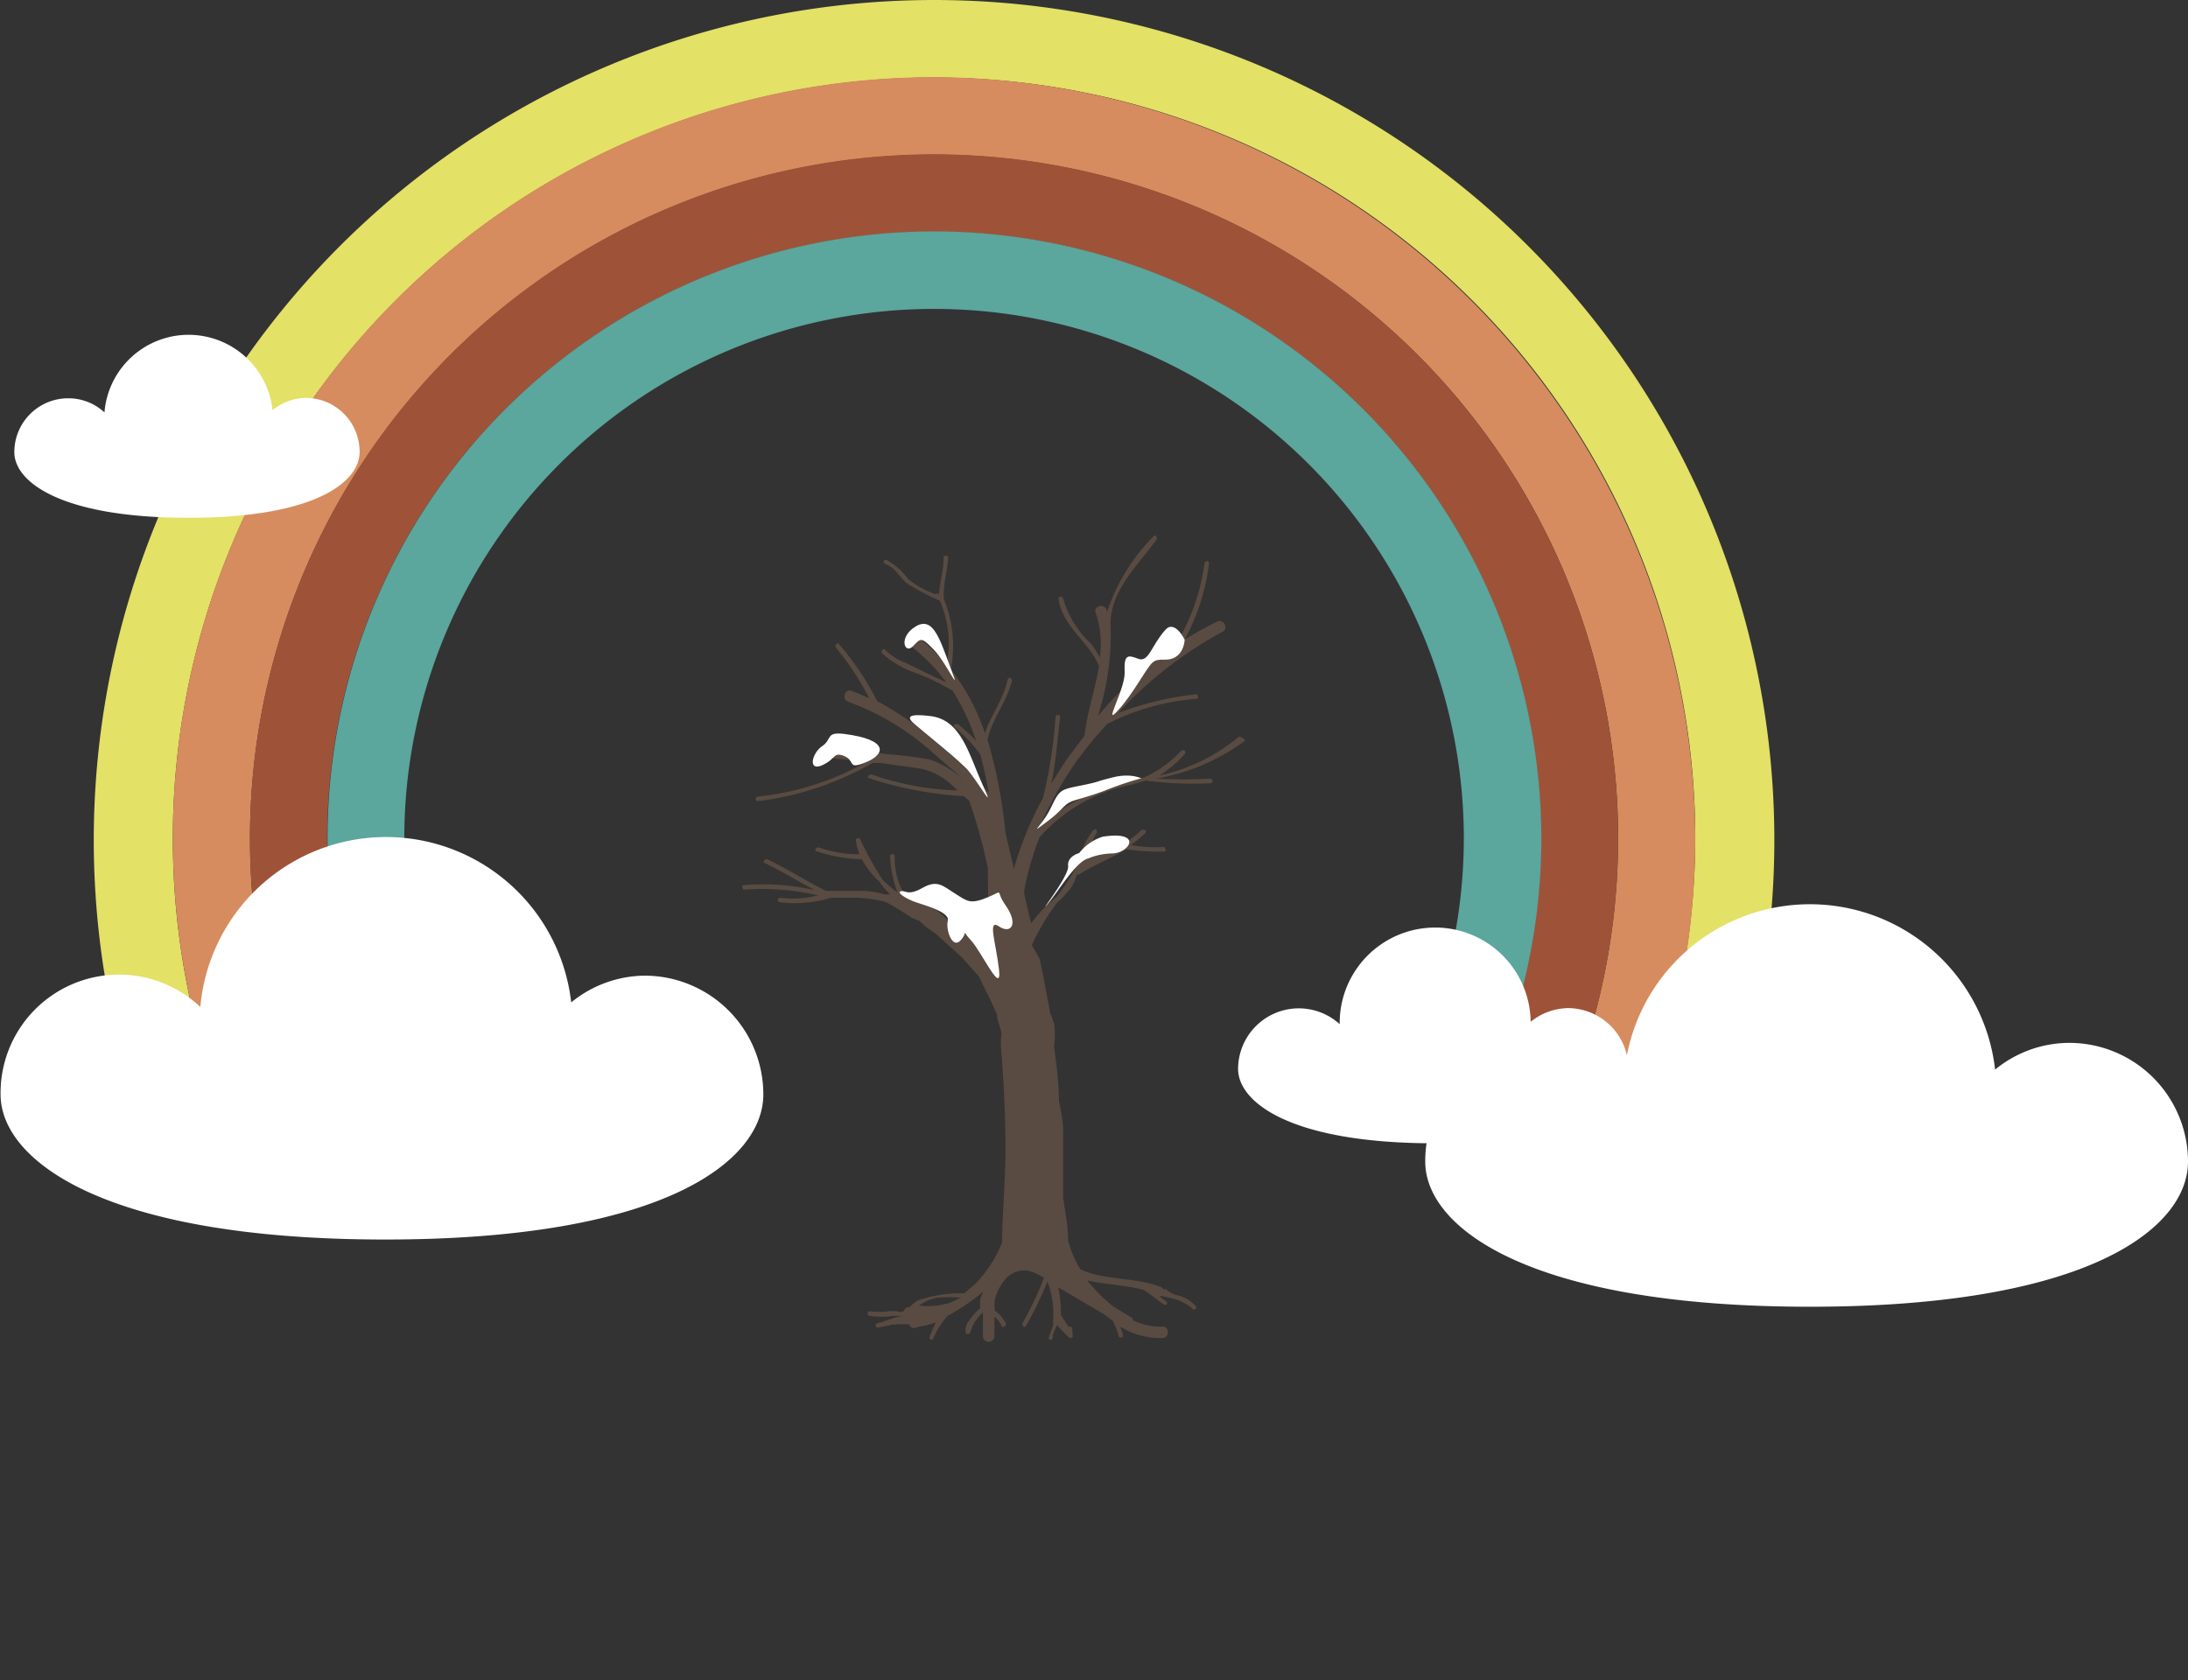 <svg xmlns="http://www.w3.org/2000/svg" viewBox="-0.045 -4.76837158203125e-7 57.285 44"><rect x="-0.045" y="-4.76837158203125e-7" width="57.285" height="44" fill="#333333" stroke="none"/><defs><clipPath id="a" transform="translate(-2.03 -5.25)"><path fill="none" d="M0 0h50.73v34.22H0z"/></clipPath></defs><title>Asset 2</title><g data-name="Layer 2"><g data-name="πœºh_5"><path d="M32.37 19.31a4.9 4.9 0 0 1-2.06 1 3.15 3.15 0 0 0 .66-.56c.05-.06 0-.14-.09-.09a2.9 2.9 0 0 1-1 .71h-.14a.06.06 0 0 0-.07.05l-.63.19a5 5 0 0 0-1.85 1 10.67 10.67 0 0 1 .93-1.65 11.08 11.08 0 0 1 .82-1 6.14 6.14 0 0 1 2.35-.66c.08 0 0-.13 0-.12a8.37 8.37 0 0 0-2.06.49 10.53 10.53 0 0 1 2.74-2.13c.17-.09 0-.35-.15-.26a9.29 9.29 0 0 0-.85.47 5.62 5.62 0 0 0 .64-2c0-.08-.11-.07-.12 0a5.44 5.44 0 0 1-.74 2.11 11.15 11.15 0 0 0-2.05 1.89 6.9 6.9 0 0 0 .33-2.41c0-.89.74-1.56 1.22-2.23 0-.06-.06-.12-.1-.06a5.13 5.13 0 0 0-1.22 2v-.08c-.07-.18-.36-.1-.29.08a2.44 2.44 0 0 1 .11 1.17 2.54 2.54 0 0 0-.23-.36 2.62 2.62 0 0 1-.73-1.18c0-.07-.13-.08-.12 0 .09.72.8 1.13 1.06 1.76-.1.62-.32 1.23-.38 1.83-.13.16-.25.33-.38.5s-.34.5-.49.76c.12-.58.16-1.17.23-1.75 0-.08-.11-.08-.12 0a12.1 12.1 0 0 1-.33 2.12 9 9 0 0 0-.76 1.85l-.22-.94a13 13 0 0 0-.47-2.44c.12-.55.51-1 .64-1.55 0-.07-.1-.11-.12 0-.11.5-.43.91-.59 1.38a5.55 5.55 0 0 0-.89-1.67 3.27 3.27 0 0 0-.19-1.86.06.06 0 0 0 0-.06c0-.33.09-.66.12-1 0-.08-.12-.08-.12 0 0 .32-.1.63-.12.95a.06.06 0 0 0-.09 0 2.21 2.21 0 0 1-.72-.4 1.79 1.79 0 0 0-.57-.5c-.07 0-.11.09 0 .12.27.11.36.38.59.53a7 7 0 0 0 .81.42 2.77 2.77 0 0 1 .18 1.67 4.46 4.46 0 0 0-.68-.65c-.15-.12-.37.09-.21.21a4.6 4.6 0 0 1 .88.91l-.32-.15-.74-.36a1.51 1.51 0 0 1-.54-.34c0-.06-.13 0-.08.09a2.57 2.57 0 0 0 .9.52 6.41 6.41 0 0 1 .95.46l.1.17a5.92 5.92 0 0 1 .51 1.14 4.46 4.46 0 0 0-.48-.44c-.06 0-.15 0-.08.09a3.61 3.61 0 0 1 .44.42 2.73 2.73 0 0 1 .23.29c.09.32.16.65.22 1a8.77 8.77 0 0 0-1.2-1.17 8.32 8.32 0 0 0-1.72-1.23 7.11 7.11 0 0 0-1-1.49c0-.06-.13 0-.08.09a7.18 7.18 0 0 1 .87 1.32l-.46-.19c-.19-.06-.26.23-.08.29a6.73 6.73 0 0 1 2.25 1.37c.28.25.6.5.88.79a2.54 2.54 0 0 0-1-.65 9.66 9.66 0 0 0-1.15-.14 11.44 11.44 0 0 0-1.3-.18c-.19 0-.19.29 0 .3a7.78 7.78 0 0 1 .78.09 7.3 7.3 0 0 1-2.83.9.06.06 0 0 0 0 .12 8 8 0 0 0 3-1h.22c.37.06.74.1 1.1.16a1.86 1.86 0 0 1 .9.56 7.48 7.48 0 0 1-2.25-.42c-.07 0-.13.07-.06.1a9.8 9.8 0 0 0 2.48.47l.14.12a14.2 14.2 0 0 1 .49 1.77.14.14 0 0 0 0 .06c0 .43 0 .85.06 1.27a.67.67 0 0 0-.15.35l-.48-.09-.52-.27a1.92 1.92 0 0 0-.59-.41l-.17-.02-.23-.16a.06.06 0 0 0-.08 0 1.9 1.9 0 0 1-.28-1.05c0-.07-.13-.08-.12 0a3.17 3.17 0 0 0 .19.95 3.81 3.81 0 0 1-.38-.32 9.17 9.17 0 0 1-.6-1.08c0-.05-.12 0-.11 0a1.35 1.35 0 0 0 .1.4 3.07 3.07 0 0 1-1.07-.18c-.07 0-.13.07-.06.1a3.93 3.93 0 0 0 1.19.21 2.25 2.25 0 0 0 .46.59 2.08 2.08 0 0 0 .28.33h-.15a2.5 2.5 0 0 0-.53-.09h-1c-.52-.26-1-.57-1.54-.83-.07 0-.13.07-.06.1.45.22.87.48 1.31.71a6.22 6.22 0 0 0-1.87-.13c-.07 0 0 .13 0 .12a6.41 6.41 0 0 1 1.92.14h.05a2.51 2.51 0 0 1-1 .07c-.08 0-.11.1 0 .12a3.23 3.23 0 0 0 1.32-.12h.67a3.26 3.26 0 0 1 .76.11 6 6 0 0 1 .66.4 1.15 1.15 0 0 0 .22.09 2.35 2.35 0 0 0 .42.33c.24.22.48.43.72.65l.43.49c.15.33.33.65.47 1 0 .14.07.27.1.41s0 .15 0 .23v.16c.07.89.12 1.78.12 2.67s-.08 1.66-.09 2.49a3.26 3.26 0 0 1-.72 1.1l-.27.23a3.46 3.46 0 0 0-1.2.18.89.89 0 0 0-.23.18.16.16 0 0 0-.16.11.25.25 0 0 1-.17 0 .8.8 0 0 0-.22 0 2.18 2.18 0 0 1-.48 0c-.08 0-.11.11 0 .12a2 2 0 0 0 .6 0h.32c-.24 0-.48.13-.72.19a.06.06 0 0 0 0 .12l.41-.09a.06.06 0 0 0 .07 0h.34a.13.13 0 0 0 .21.07 2.29 2.29 0 0 0 .49-.12 3.06 3.06 0 0 0-.17.39c0 .06.08.11.11 0a2.48 2.48 0 0 1 .36-.56 5.3 5.3 0 0 0 .94-.64 1.16 1.16 0 0 0-.08.21 1.05 1.05 0 0 0 0 .23 1.43 1.43 0 0 0-.28.31.38.38 0 0 0-.1.32c0 .06.1.06.12 0a1.06 1.06 0 0 1 .33-.52v.62a.15.15 0 0 0 .3 0v-.51a.68.68 0 0 1 .19.24c0 .07.14 0 .11-.06a.87.87 0 0 0-.29-.34 1.56 1.56 0 0 1 0-.28 1.36 1.36 0 0 1 .25-.51.65.65 0 0 1 .71-.23 1.82 1.82 0 0 1 .33.16 8.54 8.54 0 0 1-.57 1.2c0 .07.07.13.1.06a10.31 10.31 0 0 0 .56-1.16 2.46 2.46 0 0 1 .15 1 .14.14 0 0 0 0 .08v.06l-.12.33c0 .06.08.1.11 0v-.07a1.81 1.81 0 0 1 .11-.26 3.6 3.6 0 0 0 .31.32.06.06 0 0 0 .09-.08.06.06 0 0 0 0-.06v-.07a.06.06 0 0 0-.09-.06q-.11-.15-.21-.32a3 3 0 0 0-.07-.72l1.19.7.24.18a2.16 2.16 0 0 1 .15.38.06.06 0 0 0 .12 0 1.76 1.76 0 0 0-.08-.23 2 2 0 0 0 1.11.3c.19 0 .19-.31 0-.3a1.64 1.64 0 0 1-.78-.17v-.05l-.5-.3a4.68 4.68 0 0 1-.37-.33 4.77 4.77 0 0 1-.32-.36c.48.11 1 .12 1.48.25l.23.16a2.66 2.66 0 0 0 .3.22.06.06 0 0 0 .07 0 .06.06 0 0 0 0-.07 2.36 2.36 0 0 1-.19-.15h.06l.32.07a1.25 1.25 0 0 1 .47.25.06.06 0 1 0 .08-.08.94.94 0 0 0-.51-.27.91.91 0 0 1-.24-.14.06.06 0 0 0-.07 0 .16.16 0 0 0-.08-.07c-.67-.26-1.45-.16-2.1-.46a2.75 2.75 0 0 1-.32-.76c0-.37-.08-.75-.13-1.12v-1.85a4.89 4.89 0 0 0-.11-.67c0-.48-.07-1-.13-1.45a1.86 1.86 0 0 0 0-.59 2.54 2.54 0 0 0-.1-.27c-.09-.48-.18-1-.28-1.43l-.2-.35a5.89 5.89 0 0 1 .53-.93l.13-.18a3 3 0 0 0 .34-.36 1.16 1.16 0 0 0 .18-.38.06.06 0 0 0 .06 0c.39-.26.84-.42 1.23-.66a5.7 5.7 0 0 0 1 .06c.08 0 0-.13 0-.12a3.73 3.73 0 0 1-.88-.05l.11-.08.26-.22c.06-.05 0-.14-.09-.09l-.16.14a3.22 3.22 0 0 1-1.34.62 4.07 4.07 0 0 1 .33-.69c0-.06 0-.13-.09-.07a2 2 0 0 0-.3.54 2.92 2.92 0 0 0-.14.41l-.09.16a5.61 5.61 0 0 1-.42.62c-.11.1-.23.2-.34.31s-.23.26-.34.4l-.18-.77v-.09a7.71 7.71 0 0 1 .4-1.39 4.32 4.32 0 0 1 2.4-1.38l.38-.11a9.06 9.06 0 0 0 1.69.07.06.06 0 1 0 0-.12 12.27 12.27 0 0 1-1.41 0 5.5 5.5 0 0 0 2.33-1c-.04-.04-.13-.13-.19-.08zm-7.53 14.8a1.94 1.94 0 0 1-.82.08 1.09 1.09 0 0 1 .51-.21 4.19 4.19 0 0 1 .58 0z" fill="#594b41"/><path d="M30.46 16.5c-.37.42-.43.86-.71.75s-.37-.1-.35.35-.6 1.48-.17 1 .73-1.1.9-1.25.38 0 .61-.15.23-.45.23-.45-.26-.54-.51-.25z" fill="#fff"/><path d="M24.3 18.75c-.52-.06-.66 0-.38.23l.71.59c.2.17.34.28.61.54s.82 1.27.45.46-.56-1.73-1.39-1.82z" fill="#fff"/><path d="M26.27 23.69c-.27-.39 0-.38-.46-.19s-.53.1-.85-.1-.46-.37-.85-.15-.44.06-.57.09.16.21.4.29.89.26.83.48.11.75.33.52 0-.3.28 0 .81 1.47.73.76-.31-1.34 0-1.13.53-.05.16-.57z" fill="#fff"/><path d="M22.06 19.22c-.5-.06-.31.14-.58.32s-.38.67 0 .5.28-.36.58-.24.06.37.57.16.6-.59-.57-.74z" fill="#fff"/><path d="M23.92 16.41c-.45.28-.28.73-.07.52s.21-.27.55.08.74 1.27.45.5-.46-1.39-.93-1.1z" fill="#fff"/><path d="M29.08 20.36c-.52.13-.28.1-.82.21s-.56.1-.79.58-.62.75-.12.38.43-.48.77-.58.47-.14.72-.23a9 9 0 0 1 1-.34c.01.02-.25-.15-.76-.02z" fill="#fff"/><path d="M28.83 21.91a1.25 1.25 0 0 0-.62.43s-.32.08-.29.34-.82 1.33-.54 1 .75-1.13 1.07-1.2a1.71 1.71 0 0 1 .63-.13c.46-.02.8-.6-.25-.44z" fill="#fff"/><g clip-path="url(#a)"><path d="M24.41 0a22 22 0 1 0 22 22 22 22 0 0 0-22-22zm0 41.89a19.93 19.93 0 1 1 19.93-19.94 20 20 0 0 1-19.93 19.94z" fill="#e3e166"/><path d="M24.41 2.02a19.93 19.93 0 1 0 19.93 19.93A20 20 0 0 0 24.41 2.02zm0 37.85a17.91 17.91 0 1 1 17.91-17.92 17.93 17.93 0 0 1-17.91 17.92z" fill="#d68c5e"/><path d="M24.41 4.04a17.91 17.91 0 1 0 17.91 17.91A17.93 17.93 0 0 0 24.41 4.04zm0 33.81a15.89 15.89 0 1 1 15.89-15.9 15.91 15.91 0 0 1-15.89 15.9z" fill="#9e5338"/><path d="M24.41 6.06a15.89 15.89 0 1 0 15.9 15.9 15.91 15.91 0 0 0-15.9-15.9zm0 29.77a13.87 13.87 0 1 1 13.87-13.88 13.89 13.89 0 0 1-13.87 13.88z" fill="#5ba69d"/></g><path d="M7.97 10.42a1.41 1.41 0 0 0-.88.32 2.21 2.21 0 0 0-4.4.06 1.39 1.39 0 0 0-.95-.37 1.41 1.41 0 0 0-1.41 1.41c0 .78 1.22 1.72 4.56 1.72s4.48-.95 4.48-1.72a1.41 1.41 0 0 0-1.4-1.42z" fill="#fff"/><path d="M16.85 25.55a3.08 3.08 0 0 0-1.94.7 4.88 4.88 0 0 0-9.71.12 3.1 3.1 0 0 0-5.23 2.29c0 1.72 2.7 3.8 10.07 3.8s9.9-2.09 9.9-3.8a3.11 3.11 0 0 0-3.09-3.11z" fill="#fff"/><path d="M41.03 26.4a1.58 1.58 0 0 0-1 .36 2.5 2.5 0 0 0-5 .06 1.59 1.59 0 0 0-2.66 1.17c0 .88 1.38 1.95 5.15 1.95s5.07-1.07 5.07-1.95a1.59 1.59 0 0 0-1.56-1.59z" fill="#fff"/><path d="M54.13 27.31a3.07 3.07 0 0 0-1.94.7 4.88 4.88 0 0 0-9.71.12 3.1 3.1 0 0 0-5.21 2.29c0 1.72 2.7 3.8 10.07 3.8s9.9-2.09 9.9-3.8a3.11 3.11 0 0 0-3.11-3.11z" fill="#fff"/></g></g></svg>